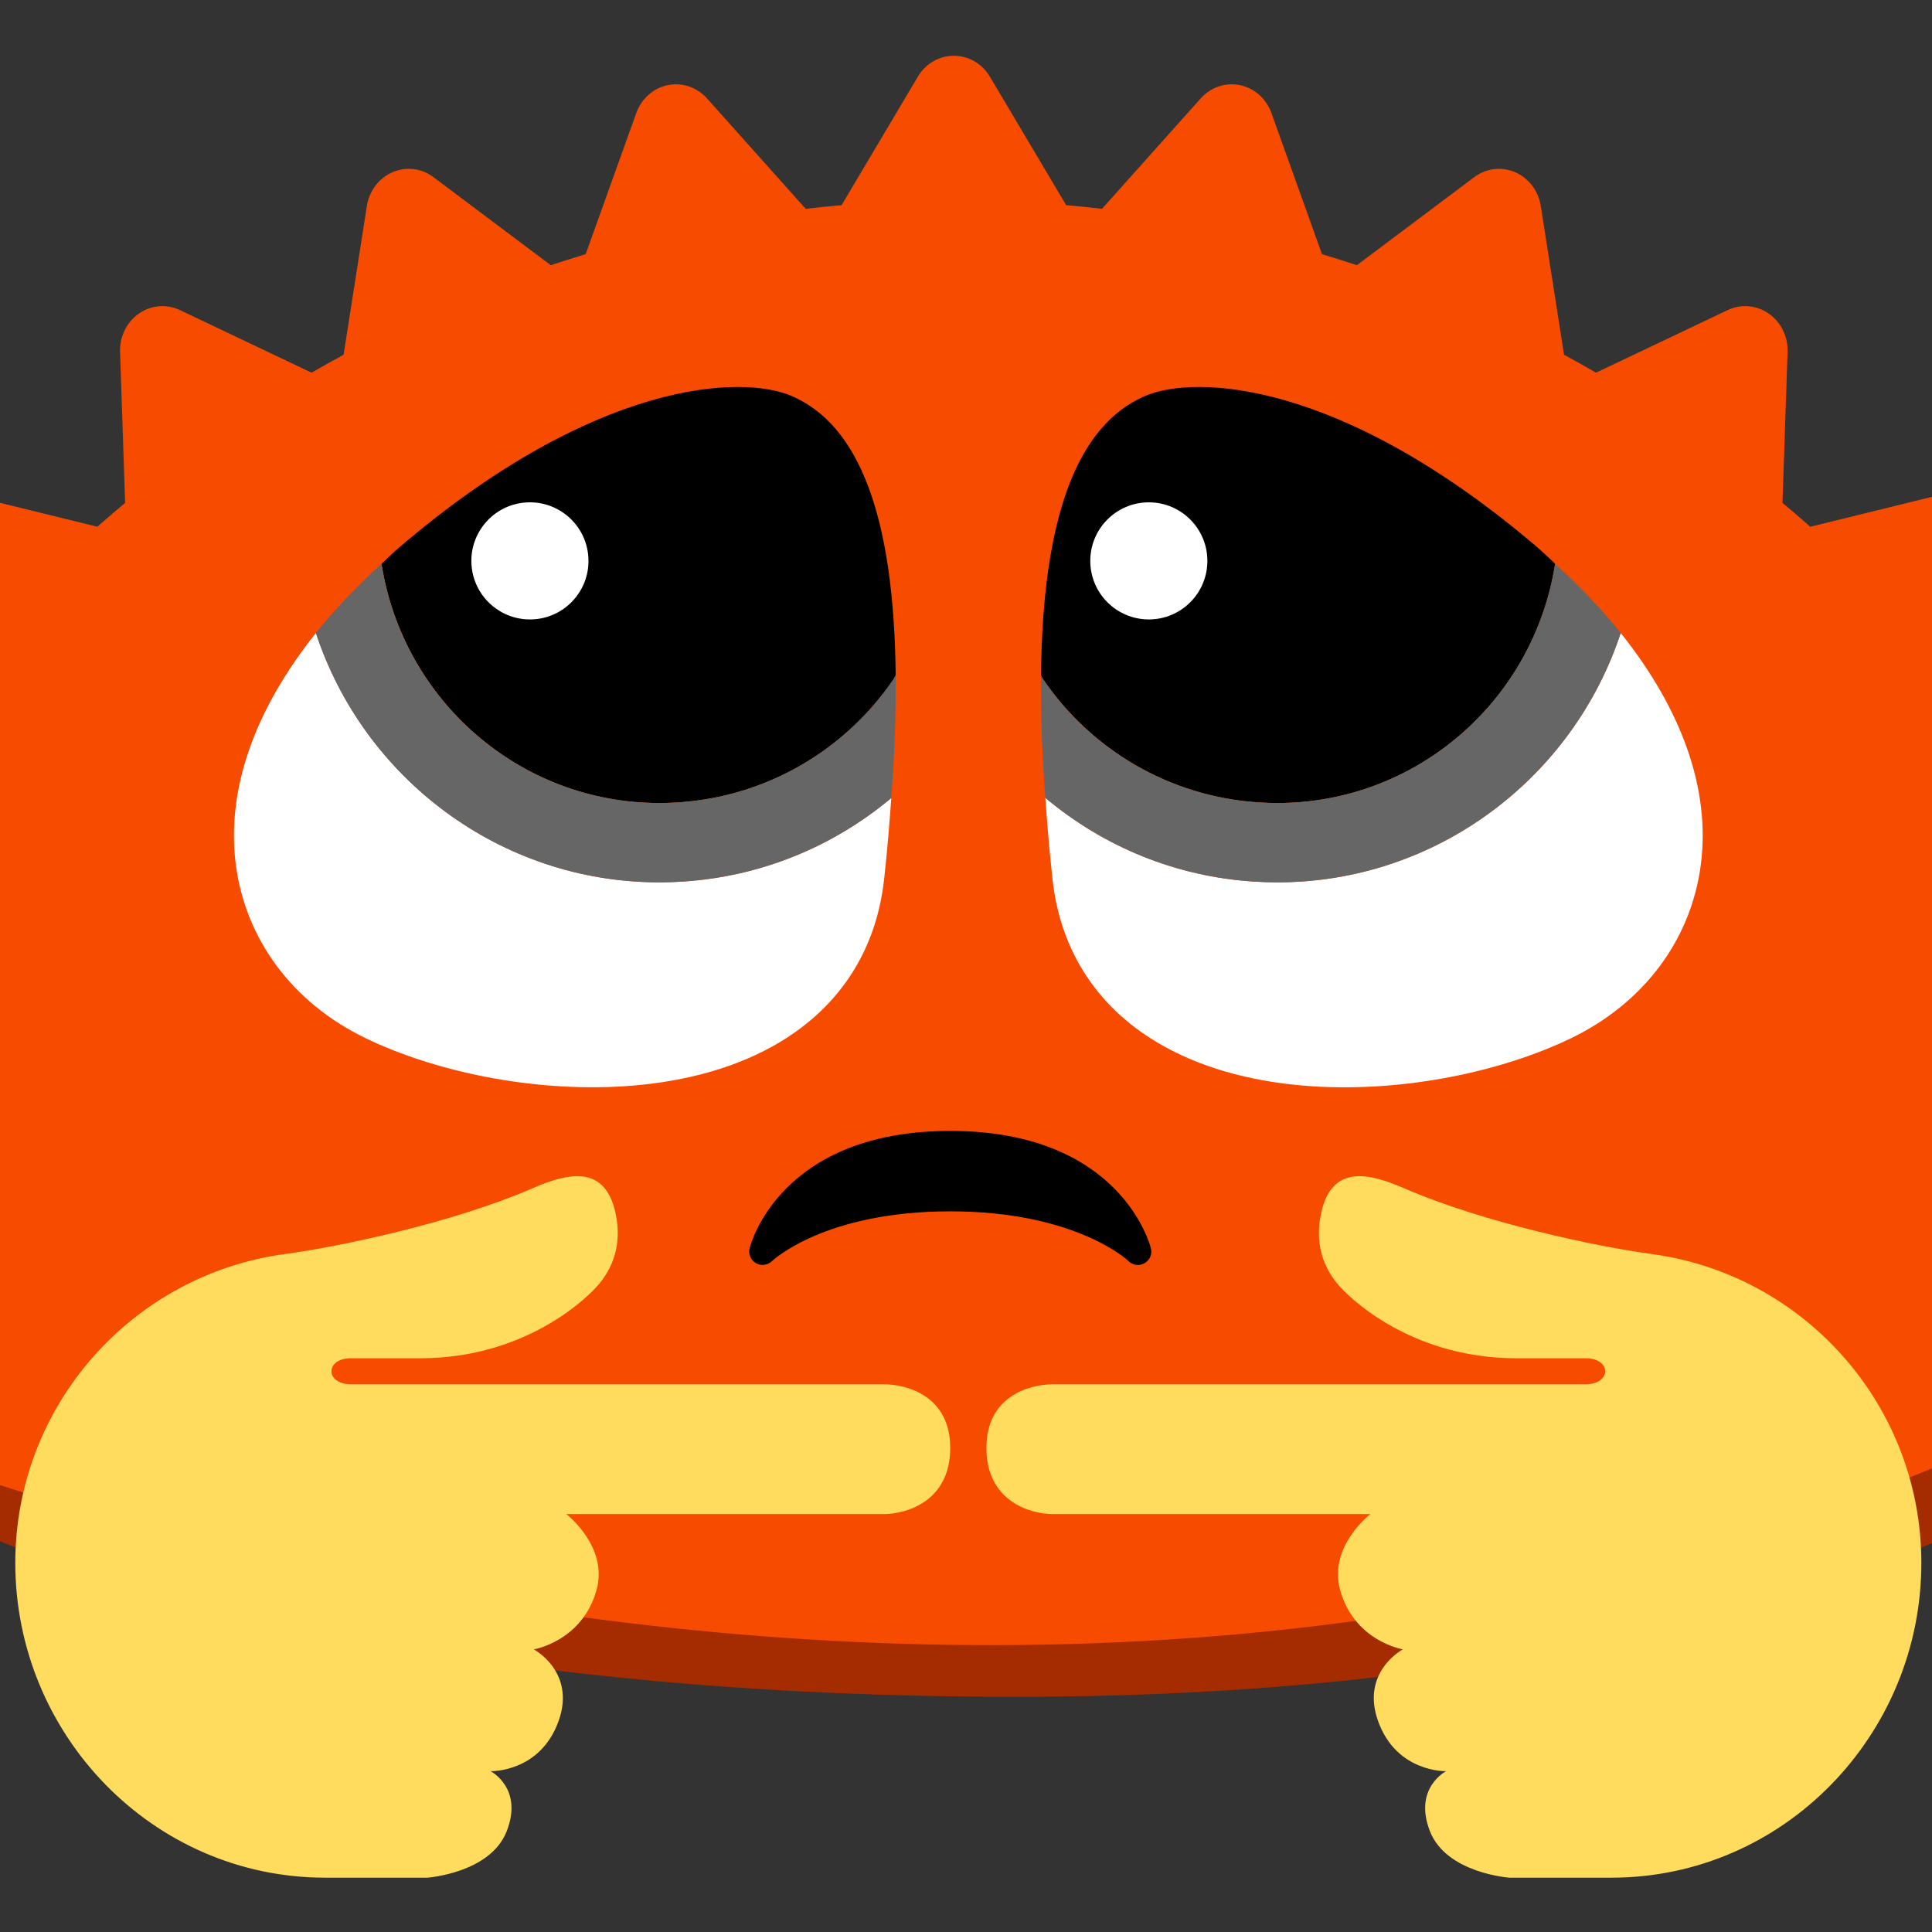 <svg width="512" height="512" xmlns="http://www.w3.org/2000/svg" clip-rule="evenodd">
 <rect width="100%" height="100%" fill="#333333" stroke="none"/>

 <g>
  <title>Layer 1</title>
  <g id="g57" transform="matrix(0.858,0,0,0.858,598.154,371.862)">
   <path fill="#a52b00" fill-rule="nonzero" id="path55" d="m0,-7.203l-12.072,-25.006c0.063,-0.947 0.111,-1.898 0.111,-2.853c0,-28.346 -29.478,-54.471 -79.069,-75.389l0,17.393c-4.836,-1.919 -9.871,-3.787 -15.117,-5.593l0,-8.108c-70.874,-25.56 -176.383,-41.778 -294.241,-41.778c-102.973,0 -196.529,12.38 -265.791,32.554l0,28.246l-0.002,0l0,-34.188c-70.96,22.55 -114.954,53.877 -114.954,88.515c0,5.46 1.101,10.838 3.217,16.113l-7.228,12.867c0,0 -5.792,7.512 4.406,23.362c8.994,13.977 54.048,68.685 77.827,97.335c10.214,14.687 -25.214,28.474 -24.609,27.599c0.955,-1.386 36.004,-33.701 15.72,-65.163c-9.466,-16.895 -20.768,-39.283 -27.554,-55.819c18.942,11.99 130.23,68.029 357.232,67.801c231.994,-0.232 335.115,-72.851 346.433,-82.737c-3.955,15.889 -17.468,48.033 -28.245,70.638c-17.706,32.331 -24.12,60.478 -23.296,61.87c0.524,0.878 6.565,-8.441 15.476,-23.543c20.731,-29.543 60.017,-85.939 67.867,-100.305c8.896,-16.285 3.889,-23.811 3.889,-23.811"/>
  </g>
  <g id="g61" transform="matrix(0.858,0,0,0.858,658.281,190.446)">
   <path fill="#f74c00" fill-rule="nonzero" id="path59" d="m0,204.135l-79.343,-58.446c-0.745,-2.6 -1.49,-5.201 -2.26,-7.781l26.062,-37.754c2.66,-3.84 3.196,-8.832 1.469,-13.211c-1.731,-4.358 -5.515,-7.482 -9.99,-8.247l-44.066,-7.479c-1.709,-3.485 -3.498,-6.916 -5.294,-10.319l18.515,-42.388c1.903,-4.317 1.505,-9.335 -1.022,-13.254c-2.517,-3.937 -6.786,-6.237 -11.338,-6.058l-44.724,1.625c-2.315,-3.016 -4.667,-6.003 -7.067,-8.937l10.278,-45.432c1.042,-4.612 -0.274,-9.443 -3.487,-12.794c-3.195,-3.339 -7.838,-4.722 -12.253,-3.639l-43.562,10.709c-2.82,-2.493 -5.688,-4.953 -8.588,-7.365l1.567,-46.641c0.168,-4.721 -2.033,-9.208 -5.812,-11.829c-3.777,-2.636 -8.57,-3.032 -12.701,-1.074l-40.638,19.321c-3.273,-1.878 -6.565,-3.737 -9.892,-5.537l-7.181,-45.961c-0.729,-4.656 -3.724,-8.612 -7.919,-10.418c-4.185,-1.817 -8.976,-1.228 -12.648,1.536l-36.232,27.185c-3.569,-1.185 -7.153,-2.32 -10.779,-3.407l-15.617,-43.585c-1.588,-4.443 -5.25,-7.706 -9.716,-8.624c-4.45,-0.909 -9.028,0.632 -12.114,4.08l-30.499,34.119c-3.685,-0.423 -7.377,-0.81 -11.076,-1.131l-23.549,-39.676c-2.384,-4.018 -6.597,-6.464 -11.139,-6.464c-4.529,0 -8.75,2.446 -11.118,6.464l-23.555,39.676c-3.701,0.321 -7.408,0.708 -11.088,1.131l-30.499,-34.119c-3.09,-3.448 -7.684,-4.989 -12.122,-4.08c-4.46,0.93 -8.128,4.181 -9.707,8.624l-15.629,43.585c-3.621,1.087 -7.205,2.23 -10.78,3.407l-36.22,-27.185c-3.683,-2.774 -8.478,-3.361 -12.668,-1.536c-4.181,1.806 -7.188,5.762 -7.913,10.418l-7.186,45.961c-3.322,1.8 -6.614,3.649 -9.895,5.537l-40.634,-19.321c-4.127,-1.966 -8.945,-1.562 -12.704,1.074c-3.773,2.621 -5.98,7.108 -5.81,11.829l1.562,46.641c-2.894,2.412 -5.756,4.872 -8.591,7.365l-43.554,-10.709c-4.423,-1.074 -9.062,0.3 -12.265,3.639c-3.221,3.351 -4.526,8.182 -3.491,12.794l10.257,45.432c-2.378,2.945 -4.733,5.921 -7.042,8.937l-44.724,-1.625c-4.513,-0.135 -8.821,2.121 -11.343,6.058c-2.527,3.919 -2.91,8.937 -1.029,13.254l18.528,42.388c-1.799,3.403 -3.586,6.834 -5.309,10.319l-44.063,7.479c-4.479,0.754 -8.252,3.876 -9.994,8.247c-1.728,4.379 -1.167,9.371 1.474,13.211l26.066,37.754c-0.201,0.667 -0.387,1.339 -0.587,2.008l-73.696,78.285c0,0 -11.296,8.851 5.147,29.654c14.5,18.351 88.951,91.096 128.271,129.205c16.606,19.348 27.984,31.329 29.172,30.293c1.876,-1.645 -7.972,-36.847 -40.682,-78.149c-25.216,-37.056 -57.941,-94.049 -50.267,-100.618c0,0 8.729,-11.081 26.242,-19.057c0.641,0.512 -0.662,-0.507 0,0c0,0 369.595,170.491 712.429,2.884c39.164,-7.025 62.873,13.955 62.873,13.955c8.176,4.74 -12.996,63.344 -30.407,102.137c-23.679,44.05 -27.151,78.422 -25.144,79.614c1.268,0.757 9.883,-12.353 22.172,-33.217c30.324,-42.253 87.646,-122.802 98.138,-142.368c11.895,-22.182 0,-28.399 0,-28.399"/>
  </g>
  <path stroke-width="6.883" id="path218" d="m400.057,497.609c0,0 -16.766,-1.149 -21.116,-12.334c-4.446,-11.418 4.281,-15.892 4.281,-15.892c0,0 -13.173,0.406 -18.046,-13.359c-4.598,-12.974 6.593,-18.927 6.593,-18.927c0,0 -12.877,-2.113 -16.635,-15.775c-3.166,-11.501 8.025,-20.07 8.025,-20.07l-84.022,0c-6.6,0 -17.723,-3.73 -17.729,-17.502c-0.014,-13.765 11.418,-16.91 17.729,-16.91l141.092,0c6.883,0 6.883,-6.883 0,-6.883l-18.349,0c-26.099,0 -42.279,-14.027 -46.746,-18.934c-4.474,-4.907 -6.745,-11.473 -5.052,-19.409c2.856,-13.462 13.214,-10.523 22.004,-6.71c21.184,9.202 51.371,15.513 65.646,17.433c40.318,5.444 71.406,39.981 71.448,81.792c0.028,45.604 -36.464,83.444 -82.068,83.478l-27.055,0z" fill="#ffdc5d"/>
  <path clip-rule="evenodd" fill-rule="evenodd" stroke-width="6.883" stroke-linejoin="round" stroke-miterlimit="1.414" id="path218-4" d="m113.175,497.609c0,0 16.766,-1.149 21.116,-12.334c4.446,-11.418 -4.281,-15.892 -4.281,-15.892c0,0 13.173,0.406 18.046,-13.359c4.598,-12.974 -6.593,-18.927 -6.593,-18.927c0,0 12.877,-2.113 16.635,-15.775c3.166,-11.501 -8.025,-20.07 -8.025,-20.07l84.022,0c6.6,0 17.723,-3.73 17.729,-17.502c0.014,-13.765 -11.418,-16.91 -17.729,-16.91l-141.092,0c-6.883,0 -6.883,-6.883 0,-6.883l18.349,0c26.099,0 42.279,-14.027 46.746,-18.934c4.474,-4.907 6.745,-11.473 5.052,-19.409c-2.856,-13.462 -13.214,-10.523 -22.004,-6.71c-21.184,9.202 -51.371,15.513 -65.646,17.433c-40.318,5.444 -71.406,39.981 -71.448,81.792c-0.028,45.604 36.464,83.444 82.068,83.478l27.055,0z" fill="#ffdc5d"/>
  <path stroke-width="14.017" id="path6" d="m429.507,167.745c-12.657,38.475 -48.847,66.087 -91.023,66.087c-2.018,0 -4.051,-0.07 -6.097,-0.196c-20.702,-1.304 -39.835,-9.181 -55.365,-22.202c0.505,6.938 1.065,13.974 1.906,21.585c2.131,19.455 12.391,34.789 29.659,44.334c11.493,6.363 25.23,9.643 39.428,10.54c24.304,1.528 50.039,-3.925 68.302,-12.741c19.301,-9.321 31.845,-26.099 34.424,-46.044c2.565,-19.833 -4.962,-40.984 -21.235,-61.364z" fill="#ffffff"/>
  <path stroke-width="14.017" id="path8" d="m303.583,104.882c-18.179,7.709 -27.29,32.252 -27.71,74.133l0.547,0.953c12.573,18.488 33.261,31.173 57.299,32.686c1.598,0.098 3.196,0.154 4.78,0.154c36.919,0 67.966,-27.15 73.628,-63.41c-1.612,-1.472 -3.098,-2.971 -4.808,-4.429c-52.071,-44.432 -90.644,-45.652 -103.736,-40.087z" fill="#000000"/>
  <path stroke-width="14.017" id="path10" d="m338.484,233.833c42.175,0 78.366,-27.612 91.023,-66.087c-4.962,-6.209 -10.807,-12.334 -17.394,-18.348c-5.663,36.261 -36.709,63.41 -73.628,63.41c-1.584,0 -3.182,-0.056 -4.78,-0.154c-24.038,-1.514 -44.726,-14.199 -57.299,-32.686l-0.547,-0.953c-0.098,9.826 0.294,20.646 1.163,32.42c15.53,13.021 34.663,20.898 55.365,22.202c2.046,0.14 4.079,0.196 6.097,0.196z" fill="#666666"/>
  <circle stroke-width="14.017" id="circle12" r="15.516" cy="148.641" cx="304.452" fill="#ffffff"/>
  <path stroke-width="14.017" id="path14" d="m174.744,233.833c-42.175,0 -78.366,-27.612 -91.023,-66.087c-16.273,20.38 -23.786,41.531 -21.235,61.35c2.593,19.945 15.124,36.737 34.424,46.044c18.263,8.816 43.984,14.269 68.302,12.741c14.199,-0.897 27.935,-4.163 39.428,-10.54c17.254,-9.545 27.514,-24.879 29.659,-44.334c0.841,-7.597 1.402,-14.605 1.906,-21.529c-15.46,12.937 -34.621,20.842 -55.365,22.146c-2.046,0.154 -4.079,0.21 -6.097,0.21z" fill="#ffffff"/>
  <path stroke-width="14.017" id="path16" d="m174.744,212.808c1.584,0 3.182,-0.056 4.78,-0.154c24.038,-1.514 44.726,-14.199 57.299,-32.686l0.547,-0.953c-0.435,-41.881 -9.531,-66.424 -27.71,-74.133c-13.091,-5.565 -51.679,-4.345 -103.736,40.073c-1.71,1.458 -3.182,2.957 -4.808,4.429c5.663,36.275 36.709,63.424 73.628,63.424z" fill="#000000"/>
  <path stroke-width="14.017" id="path18" d="m237.356,179.014l-0.547,0.953c-12.573,18.488 -33.261,31.173 -57.299,32.686c-1.598,0.098 -3.196,0.154 -4.78,0.154c-36.919,0 -67.966,-27.15 -73.628,-63.41c-6.588,6.013 -12.433,12.138 -17.394,18.348c12.657,38.475 48.847,66.087 91.023,66.087c2.018,0 4.051,-0.07 6.097,-0.196c20.744,-1.304 39.905,-9.209 55.365,-22.146c0.869,-11.788 1.275,-22.623 1.163,-32.476z" fill="#666666"/>
  <path stroke-width="14.017" id="path20" d="m141.413,164.129c8.55,-0.533 15.054,-7.905 14.507,-16.455c-0.533,-8.55 -7.905,-15.054 -16.455,-14.521c-8.55,0.533 -15.054,7.905 -14.521,16.455c0.547,8.55 7.919,15.054 16.469,14.521z" fill="#ffffff"/>
  <path transform="rotate(-180, 251.824, 317.463)" stroke-width="7.104" id="path4" d="m198.649,304.114c0.32,1.272 8.298,31.11 53.175,31.11c44.885,0 52.856,-29.838 53.175,-31.11c0.391,-1.542 -0.305,-3.14 -1.684,-3.936c-1.385,-0.789 -3.119,-0.554 -4.263,0.547c-0.135,0.135 -13.882,13.185 -47.229,13.185c-33.347,0 -47.101,-13.051 -47.229,-13.178c-0.682,-0.675 -1.591,-1.03 -2.501,-1.03c-0.597,0 -1.201,0.149 -1.748,0.455c-1.392,0.796 -2.089,2.408 -1.698,3.957z" fill="#000000"/>
 </g>
</svg>